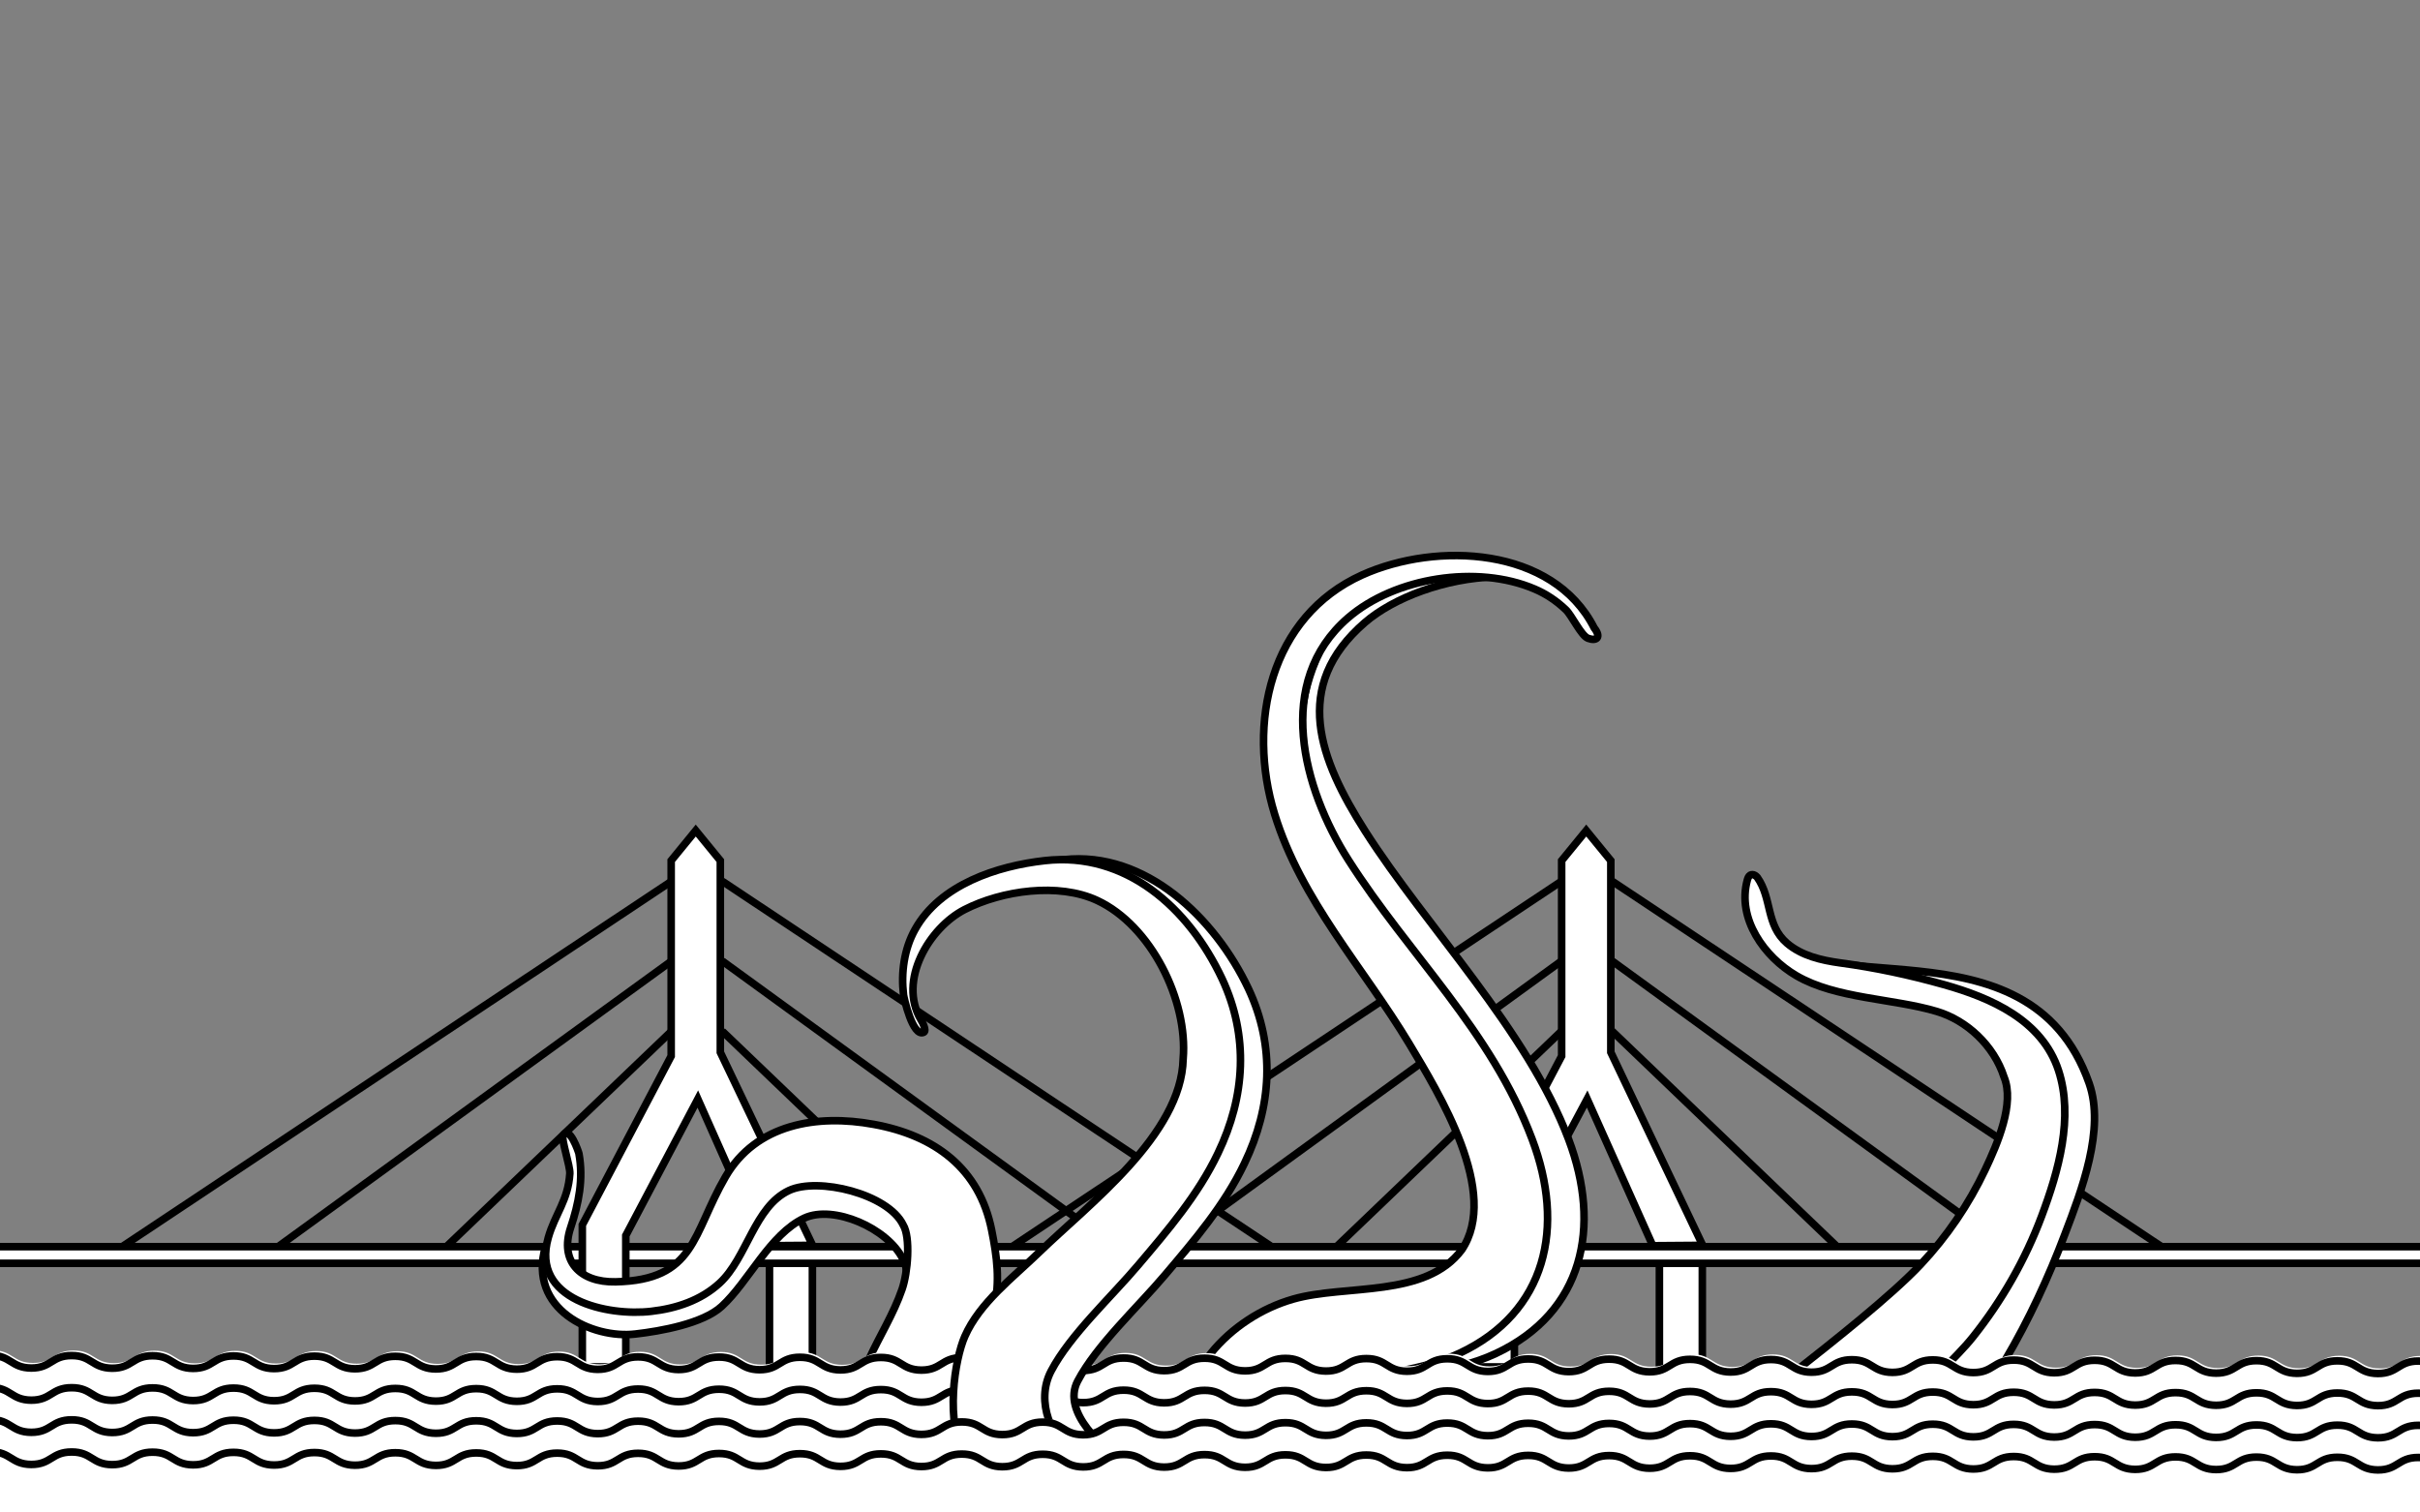 <?xml version="1.0" encoding="utf-8"?>
<!-- Generator: Adobe Illustrator 18.1.1, SVG Export Plug-In . SVG Version: 6.00 Build 0)  -->
<svg version="1.1" id="Layer_1" xmlns="http://www.w3.org/2000/svg" xmlns:xlink="http://www.w3.org/1999/xlink" x="0px" y="0px"
	 viewBox="0 0 1280 800" enable-background="new 0 0 1280 800" xml:space="preserve">
<rect x="0" y="0" width="1280" height="800" fill="#808080" stroke="none"/>
<line fill="none" stroke="#000000" stroke-width="4" stroke-miterlimit="10" x1="382" y1="508.3" x2="590" y2="659.4"/>
<rect x="407" y="665.2" fill="#FFFFFF" stroke="#000000" stroke-width="4" stroke-miterlimit="10" width="22.7" height="64"/>
<rect x="877.7" y="665.2" fill="#FFFFFF" stroke="#000000" stroke-width="4" stroke-miterlimit="10" width="22.7" height="64"/>
<rect x="-136.9" y="659.4" fill="#FFFFFF" stroke="#000000" stroke-width="4" stroke-miterlimit="10" width="1453.7" height="8.8"/>
<line fill="none" stroke="#000000" stroke-width="4" stroke-miterlimit="10" x1="382" y1="545.4" x2="501" y2="659.4"/>
<line fill="none" stroke="#000000" stroke-width="4" stroke-miterlimit="10" x1="825.9" y1="466.1" x2="535.3" y2="659.4"/>
<rect x="309.1" y="662.4" fill="#FFFFFF" stroke="#000000" stroke-width="4" stroke-miterlimit="10" width="13.5" height="43.2"/>
<polygon fill="#FFFFFF" stroke="#000000" stroke-width="4" stroke-miterlimit="10" points="381,556.6 381,455.2 368,439.3 
	355,455.2 355,558.6 308,647.9 308,723 331,723 331,653.5 369.1,581.3 403.6,658.9 429.8,658.7 "/>
<polygon fill="#FFFFFF" stroke="#000000" stroke-width="4" stroke-miterlimit="10" points="852,556.6 852,455.2 839,439.3 
	826,455.2 826,558.6 779,647.9 779,723 801,723 801,653.5 839.5,581.3 874.2,658.9 900.6,658.7 "/>
<path fill="#FFFFFF" stroke="#000000" stroke-width="4" stroke-linecap="round" stroke-miterlimit="10" d="M300.3,675.8
	c0.5,9,11.1,8.5,26.5,8.2c42.3-0.9,39.3-13,56.8-43.3c16.2-28,48.5-33.3,78.4-27.8c32.5,5.9,55.9,23.4,62.4,55.9
	c2.8,14,4.6,27.2,1.2,41.4c-3.5,14.7-22.9,41.1-20,53.9c0.5,2.1-45.9,11-52.2,12.3c-5.9-29.7,14.6-50.1,23.6-76.2
	c3.1-8.8,4.6-27.6,0.6-34.1c-8-16.5-36.8-29-52.2-21.8c-18.3,8.6-29.2,33.4-43.7,46.7c-9.9,9.1-32.4,13.1-45.6,14.6
	c-22.7,2.7-57.1-13-47.6-46.2"/>
<line fill="none" stroke="#000000" stroke-width="4" stroke-miterlimit="10" x1="825.9" y1="545.4" x2="706.9" y2="659.4"/>
<line fill="none" stroke="#000000" stroke-width="4" stroke-miterlimit="10" x1="852.7" y1="545.4" x2="971.7" y2="659.4"/>
<path fill="#FFFFFF" stroke="#000000" stroke-width="4" stroke-linecap="round" stroke-miterlimit="10" d="M306.2,610.1
	c2.5,13.6-0.1,26.5-4.4,39.3c-5.8,17.4,4.7,29,23.8,28.6c42.3-0.9,40.5-25.2,58.1-55.5c16.2-28,48.5-33.3,78.4-27.8
	c32.5,5.9,55.9,23.4,62.4,55.9c2.8,14,4.6,27.2,1.2,41.4c-3.5,14.7-22.9,41.1-20,53.9c0.5,2.1-45.9,11-52.2,12.3
	c-5.9-29.7,14.6-50.1,23.6-76.2c3.1-8.8,4.6-27.6,0.6-34.1c-8-16.5-45.1-25.4-60.4-18.2c-18.3,8.6-22.2,35.7-36.7,49
	c-9.9,9.1-22.9,13.4-36.1,14.9c-22.7,2.7-64-5.8-54.5-39c3.6-12.6,10.5-19.6,11.4-33.9c0.2-3.9-4.6-18.1-3.6-20
	C301.1,594.7,306.1,609.5,306.2,610.1z"/>
<line fill="none" stroke="#000000" stroke-width="4" stroke-miterlimit="10" x1="355.2" y1="466.1" x2="64.6" y2="659.4"/>
<line fill="none" stroke="#000000" stroke-width="4" stroke-miterlimit="10" x1="355.2" y1="508.3" x2="147.1" y2="659.4"/>
<line fill="none" stroke="#000000" stroke-width="4" stroke-miterlimit="10" x1="355.2" y1="545.4" x2="236.1" y2="659.4"/>
<line fill="none" stroke="#000000" stroke-width="4" stroke-miterlimit="10" x1="382" y1="466.1" x2="672.6" y2="659.4"/>
<line fill="none" stroke="#000000" stroke-width="4" stroke-miterlimit="10" x1="825.9" y1="508.3" x2="617.9" y2="659.4"/>
<line fill="none" stroke="#000000" stroke-width="4" stroke-miterlimit="10" x1="852.7" y1="466.1" x2="1056" y2="601.3"/>
<path fill="none" stroke="#000000" stroke-width="4" stroke-miterlimit="10" d="M1056,601.3c84.7,56.4,87.3,58.1,87.3,58.1"/>
<line fill="none" stroke="#000000" stroke-width="4" stroke-miterlimit="10" x1="852.7" y1="508.3" x2="1060.7" y2="659.4"/>
<path fill="#FFFFFF" stroke="#000000" stroke-width="4" stroke-linecap="round" stroke-miterlimit="10" d="M764.8,296.3
	c-8.9,1.8-17.4,4.4-25,7.9c-48.8,22-61.1,78.6-46.3,126.6c14.1,45.7,47,81.2,71.2,121.4c15.7,26.1,48.4,78.9,27.6,109.2
	c0.1-0.1,0.1-0.2,0.2-0.3c-19.2,25.7-61.4,18.2-89.1,26.1c-33.5,9.5-63.6,41.3-58.4,77.9c17.7-2.7,35.3-5.4,53-8.1
	c-2.6-10.2,13.4-19.6,21.3-22.4c23.5-8.5,48.9-7.9,71.9-18.7c46.5-21.8,55.9-67.1,38.5-113.2c-21.7-57.6-75.4-112.5-107.7-163.2
	c-23.9-37.6-39.3-76.4,0-110.3c15.1-13,42.3-23.4,69.1-24.1"/>
<path fill="#FFFFFF" stroke="#000000" stroke-width="4" stroke-linecap="round" stroke-miterlimit="10" d="M934.7,488.3
	C953,534.9,1072.7,481,1105,573c8.5,24.3-4,56.7-12.9,80c-8.6,22.7-19,45.2-31.4,66.2c-8.8,14.9-4.4,19.7-11.6,33.4
	c-15-9.5-45-27.8-60-37.4c13-17.9,33-29.3,48.1-45.2c13.9-14.6,25.5-31.4,34.2-49.4c6.6-13.7,15.7-34.7,10-48.3
	c-7.3-22.3-29.3-40.8-48.7-46c-20.4-5.5-67.2-10.9-86.5-18.1L934.7,488.3z"/>
<path fill="#FFFFFF" stroke="#000000" stroke-width="4" stroke-linecap="round" stroke-miterlimit="10" d="M843.2,332.1
	c-21.9-43-83.4-45.7-122.7-28c-48.8,22-61.1,78.6-46.3,126.6c14.1,45.7,47,81.2,71.2,121.4C761,578.2,793.7,631,773,661.3
	c0.1-0.1,0.1-0.2,0.2-0.3c-19.2,25.7-61.4,18.2-89.1,26.1c-33.5,9.5-63.6,41.3-58.4,77.9c17.7-2.7,35.3-5.4,53-8.1
	c-2.6-10.2,13.4-19.6,21.3-22.4c23.5-8.5,48.9-7.9,71.9-18.7c46.5-21.8,55.9-67.1,38.5-113.2c-21.7-57.6-65-97.2-97.3-147.9
	c-23.9-37.6-39.3-94-0.1-127.9c24.9-21.5,68.4-28.2,98.6-15.3c6.2,2.6,11.8,6.4,16.6,11c3.1,2.9,8.1,13.7,11.7,15.1
	C844.4,339.3,847.2,337.2,843.2,332.1z"/>
<path fill="#FFFFFF" stroke="#000000" stroke-width="4" stroke-linecap="round" stroke-miterlimit="10" d="M928.2,463
	c0.5,0.3,1,0.7,1.3,1.1c7.9,11.2,4.4,25.1,15.7,34.8c7.7,6.6,18,9,28.1,10.4c18.6,2.5,36.8,6.4,54.9,11.5
	c24.9,7,51.9,18.8,60.6,45.4c8.1,24.8,0,53.3-8.9,77c-8.6,23-21,44.7-36.3,63.9c-9.7,12.2-23.7,22.8-30.9,36.7
	c-15-9.7-47.7-9.1-62.7-18.8c19.2-15.1,50.6-39.9,65.8-56.1c13.9-14.8,25.5-31.8,34.2-50.2c6.6-13.9,15.7-35.2,10-49
	c-5.4-16.8-19.8-30-35.5-34.7c-23-6.9-53.4-6.7-74.3-18.9c-17-9.9-31.6-30.2-26-50.6c0.3-1,0.6-2,1.5-2.6
	C926.4,462.5,927.4,462.5,928.2,463z"/>
<g>
	<path fill="#FFFFFF" d="M1301.2,723.9c-10.7-0.8-10.4-6.7-21.1-6.7c-10.7,0-10.7,6.6-21.4,6.6c-10.7,0-10.7-6.7-21.4-6.7
		c-10.7,0-10.7,6.6-21.4,6.6c-10.7,0-10.7-6.7-21.4-6.7c-10.7,0-10.7,6.6-21.4,6.6c-10.7,0-10.7-6.7-21.4-6.7
		c-10.7,0-10.7,6.6-21.4,6.6c-10.7,0-10.7-6.7-21.4-6.7c-10.7,0-10.7,6.6-21.4,6.6c-10.7,0-10.7-6.7-21.4-6.7
		c-10.7,0-10.7,6.6-21.4,6.6c-10.7,0-10.7-6.7-21.4-6.7c-10.7,0-10.7,6.6-21.4,6.6c-10.7,0-10.7-6.7-21.4-6.7
		c-10.7,0-10.7,6.6-21.4,6.6c-10.7,0-10.7-6.7-21.4-6.7c-10.7,0-10.7,6.6-21.4,6.6c-10.7,0-10.7-6.7-21.4-6.7
		c-10.7,0-10.7,6.6-21.4,6.6c-10.7,0-10.7-6.7-21.4-6.7c-10.7,0-10.7,6.6-21.4,6.6c-10.7,0-10.7-6.7-21.4-6.7
		c-10.7,0-10.7,6.6-21.4,6.6c-10.7,0-10.7-6.7-21.4-6.7c-10.7,0-10.7,6.6-21.4,6.6c-10.7,0-10.7-6.7-21.4-6.7
		c-10.7,0-10.7,6.6-21.4,6.6c-10.7,0-10.7-6.7-21.4-6.7c-10.7,0-10.7,6.6-21.4,6.6c-10.7,0-10.7-6.7-21.4-6.7
		c-10.7,0-10.7,6.6-21.4,6.6c-10.7,0-10.7-6.7-21.4-6.7c-10.7,0-10.7,6.6-21.4,6.6c-10.7,0-10.7-6.7-21.4-6.7
		c-10.7,0-10.7,6.6-21.4,6.6c-10.7,0-10.7-6.7-21.4-6.7c-10.7,0-10.7,6.6-21.4,6.6c-10.7,0-10.7-6.7-21.4-6.7
		c-10.7,0-10.7,6.6-21.4,6.6c-10.7,0-10.7-6.7-21.4-6.7c-10.7,0-10.7,6.6-21.4,6.6c-10.7,0-10.7-6.7-21.4-6.7
		c-10.7,0-10.7,6.6-21.4,6.6c-10.7,0-10.7-6.7-21.4-6.7c-10.7,0-10.7,6.6-21.4,6.6c-10.7,0-10.7-6.7-21.4-6.7
		c-10.7,0-10.7,6.6-21.4,6.6c-10.7,0-10.7-6.7-21.4-6.7c-10.7,0-10.7,6.6-21.4,6.6c-10.7,0-10.7-6.7-21.4-6.7
		c-10.7,0-10.7,6.6-21.4,6.6c-10.7,0-10.7-6.7-21.4-6.7c-10.7,0-10.7,6.6-21.4,6.6c-10.7,0-10.7-6.7-21.4-6.7
		c-10.7,0-10.7,6.6-21.4,6.6c-10.7,0-10.7-6.7-21.4-6.7c-10.7,0-10.7,6.6-21.4,6.6c-10.7,0-10.7-6.7-21.4-6.7
		c-10.7,0-10.7,6.6-21.4,6.6c-10.7,0-10.7-6.7-21.4-6.7s-10.5,5.8-21.2,6.6c-0.8,0.1-3.6-2.5-3.6-1.7c0,0.8,6.7,0.8,6.7,1.6
		c0,0.8-6.7,0.8-6.7,1.6c0,0.8,6.7,0.8,6.7,1.6c0,0.8-6.7,0.8-6.7,1.6c0,0.8,6.7,0.8,6.7,1.6c0,0.8-6.7,0.8-6.7,1.6
		c0,0.8,6.7,0.8,6.7,1.6c0,0.8-6.7,0.8-6.7,1.6c0,0.8,6.7,0.8,6.7,1.6s-6.7,0.8-6.7,1.6c0,0.8,6.7,0.8,6.7,1.6
		c0,0.8-6.7,0.8-6.7,1.6c0,0.8,6.7,0.8,6.7,1.6c0,0.8-6.7,0.8-6.7,1.6c0,0.8,6.7,0.8,6.7,1.6c0,0.8-6.7,0.8-6.7,1.6
		c0,0.8,6.7,0.8,6.7,1.6c0,0.8-6.7,0.8-6.7,1.6c0,0.8,6.7,0.8,6.7,1.6c0,0.8-6.7,0.8-6.7,1.6c0,0.8,6.7,0.8,6.7,1.6
		c0,0.8-6.7,0.8-6.7,1.6c0,0.8,6.7,0.8,6.7,1.6c0,0.8-6.7,0.8-6.7,1.6c0,0.8,6.7,0.8,6.7,1.6c0,0.8-6.7,0.8-6.7,1.6
		c0,0.8,6.7,0.8,6.7,1.6c0,0.8-6.7,0.8-6.7,1.6c0,0.8,6.7,0.8,6.7,1.6c0,0.8-6.7,0.8-6.7,1.6c0,0.8,6.7,0.8,6.7,1.6
		c0,0.8-6.7,0.8-6.7,1.6c0,0.8,6.7,0.8,6.7,1.6c0,0.8-6.7,0.8-6.7,1.6c0,0.8,6.7,0.8,6.7,1.6c0,0.8-6.7,0.8-6.7,1.6
		c0,0.8,6.7,0.8,6.7,1.6c0,0.8-6.7,0.8-6.7,1.6c0,0.8,6.7,0.8,6.7,1.6c0,0.8-6.7,0.8-6.7,1.6c0,0.8,6.7,0.8,6.7,1.6
		c0,0.8-6.7,0.8-6.7,1.6c0,0.8,6.7,0.8,6.7,1.6c0,0.8-6.7,0.8-6.7,1.6c0,0.8,6.7,0.8,6.7,1.6c0,0.8-6.7,0.8-6.7,1.6
		c0,0.8,6.7,0.8,6.7,1.6c0,0.8-6.7,0.8-6.7,1.6c0,0.8,6.7,0.8,6.7,1.6c0,0.8-6.7,0.8-6.7,1.6c0,0.8,6.7,0.8,6.7,1.6
		c0,0.8-6.7,0.8-6.7,1.6s6.7,0.8,6.7,1.6c0,0.8-6.7,0.8-6.7,1.6c0,0.8,6.7,0.8,6.7,1.6c0,0.8-6.7,0.8-6.7,1.6c0,0.8,6.7,0.8,6.7,1.6
		c0,0.8-6.7,0.8-6.7,1.6c0,0.8,6.7,0.8,6.7,1.6c0,0.8-6.7,0.8-6.7,1.6s2.8-1.8,3.6-1.7c10.7,0.8,10.5,6.6,21.2,6.6
		c10.7,0,10.7-6.7,21.5-6.7c10.7,0,10.7,6.7,21.5,6.7c10.7,0,10.7-6.7,21.5-6.7c10.7,0,10.7,6.7,21.5,6.7c10.7,0,10.7-6.7,21.5-6.7
		c10.7,0,10.7,6.7,21.5,6.7c10.7,0,10.7-6.7,21.5-6.7c10.7,0,10.7,6.7,21.5,6.7c10.7,0,10.7-6.7,21.5-6.7c10.7,0,10.7,6.7,21.5,6.7
		c10.7,0,10.7-6.7,21.5-6.7c10.7,0,10.7,6.7,21.5,6.7c10.7,0,10.7-6.7,21.5-6.7c10.7,0,10.7,6.7,21.5,6.7c10.7,0,10.7-6.7,21.5-6.7
		c10.7,0,10.7,6.7,21.5,6.7c10.7,0,10.7-6.7,21.5-6.7c10.7,0,10.7,6.7,21.5,6.7c10.7,0,10.7-6.7,21.5-6.7c10.7,0,10.7,6.7,21.5,6.7
		c10.7,0,10.7-6.7,21.5-6.7c10.7,0,10.7,6.7,21.5,6.7c10.7,0,10.7-6.7,21.5-6.7c10.7,0,10.7,6.7,21.5,6.7c10.7,0,10.7-6.7,21.5-6.7
		c10.7,0,10.7,6.7,21.5,6.7c10.7,0,10.7-6.7,21.5-6.7c10.7,0,10.7,6.7,21.5,6.7c10.7,0,10.7-6.7,21.5-6.7c10.7,0,10.7,6.7,21.5,6.7
		c10.7,0,10.7-6.7,21.5-6.7c10.7,0,10.7,6.7,21.5,6.7c10.7,0,10.7-6.7,21.5-6.7c10.7,0,10.7,6.7,21.5,6.7c10.7,0,10.7-6.7,21.5-6.7
		c10.7,0,10.7,6.7,21.5,6.7c10.7,0,10.7-6.7,21.5-6.7c10.7,0,10.7,6.7,21.5,6.7c10.7,0,10.7-6.7,21.5-6.7c10.7,0,10.7,6.7,21.5,6.7
		c10.7,0,10.7-6.7,21.5-6.7c10.7,0,10.7,6.7,21.5,6.7c10.7,0,10.7-6.7,21.5-6.7c10.7,0,10.7,6.7,21.5,6.7c10.7,0,10.7-6.7,21.5-6.7
		c10.7,0,10.7,6.7,21.5,6.7c10.7,0,10.7-6.7,21.5-6.7c10.7,0,10.7,6.7,21.5,6.7c10.7,0,10.7-6.7,21.5-6.7c10.7,0,10.7,6.7,21.5,6.7
		c10.7,0,10.7-6.7,21.5-6.7c10.7,0,10.7,6.7,21.5,6.7c10.7,0,10.7-6.7,21.5-6.7c10.7,0,10.7,6.7,21.5,6.7c10.7,0,10.7-6.7,21.5-6.7
		c10.7,0,10.7,6.7,21.5,6.7s10.7-6.7,21.5-6.7c10.7,0,10.7,6.7,21.5,6.7c10.7,0,10.7-6.7,21.5-6.7c10.7,0,10.7,6.7,21.5,6.7
		c10.7,0,10.5-5.9,21.2-6.7c0.8-0.1,3.5,2.3,3.5,1.6c0-0.8-6.7-0.4-6.7-1.2c0-0.8,6.6-1.2,6.6-2c0-0.8-6.7-0.4-6.7-1.2
		c0-0.8,6.6-1.2,6.6-2c0-0.8-6.7-0.4-6.7-1.2c0-0.8,6.6-1.2,6.6-2c0-0.8-6.7-0.4-6.7-1.2c0-0.8,6.6-1.2,6.6-2c0-0.8-6.7-0.4-6.7-1.2
		c0-0.8,6.6-1.2,6.6-2c0-0.8-6.7-0.4-6.7-1.2c0-0.8,6.6-1.2,6.6-2c0-0.8-6.7-0.4-6.7-1.2c0-0.8,6.6-1.2,6.6-2c0-0.8-6.7-0.4-6.7-1.2
		c0-0.8,6.6-1.2,6.6-2c0-0.8-6.7-0.4-6.7-1.2c0-0.8,6.6-1.2,6.6-2c0-0.8-6.7-0.4-6.7-1.2c0-0.8,6.6-1.2,6.6-2c0-0.8-6.7-0.4-6.7-1.2
		c0-0.8,6.6-1.2,6.6-2c0-0.8-6.7-0.4-6.7-1.2c0-0.8,6.6-1.2,6.6-2s-6.7-0.4-6.7-1.2c0-0.8,6.6-1.2,6.6-2c0-0.8-6.7-0.4-6.7-1.2
		c0-0.8,6.6-1.2,6.6-2c0-0.8-6.7-0.4-6.7-1.2c0-0.8,6.6-1.2,6.6-2c0-0.8-6.7-0.4-6.7-1.2c0-0.8,6.6-1.2,6.6-2c0-0.8-6.7-0.4-6.7-1.2
		c0-0.8,6.6-1.2,6.6-2c0-0.8-6.7-0.4-6.7-1.2c0-0.8,6.6-1.2,6.6-2c0-0.8-6.7-0.4-6.7-1.2c0-0.8,6.6-1.2,6.6-2c0-0.8-6.7-0.4-6.7-1.2
		c0-0.8,6.6-1.2,6.6-2c0-0.8-6.7-0.4-6.7-1.2c0-0.8,6.6-1.2,6.6-2c0-0.8-6.7-0.4-6.7-1.2c0-0.8,6.6-1.2,6.6-2c0-0.8-6.7-0.4-6.7-1.2
		c0-0.8,6.6-1.2,6.6-2c0-0.8-6.7-0.4-6.7-1.2c0-0.8,6.6-1.2,6.6-2c0-0.8-6.7-0.4-6.7-1.2c0-0.8,6.6-1.2,6.6-2c0-0.8-6.7-0.4-6.7-1.2
		c0-0.8,6.6-1.2,6.6-2c0-0.8-6.7-0.4-6.7-1.2c0-0.8,6.6-1.2,6.6-2c0-0.8-6.7-0.4-6.7-1.2c0-0.8,6.6-1.2,6.6-2c0-0.8-6.7-0.4-6.7-1.2
		c0-0.8,6.6-1.2,6.6-2c0-0.8-6.7-0.4-6.7-1.2c0-0.8,1,0.8,1.7,1.2C1300.8,725.6,1302,724,1301.2,723.9z"/>
</g>
<g>
	<path fill="none" stroke="#000000" stroke-width="4" stroke-miterlimit="10" d="M-4.9,716.9c10.7,0,10.7,6.6,21.4,6.7
		c10.7,0,10.7-6.6,21.4-6.6c10.7,0,10.7,6.6,21.4,6.7c10.7,0,10.7-6.6,21.4-6.6c10.7,0,10.7,6.6,21.4,6.7c10.7,0,10.7-6.6,21.4-6.6
		c10.7,0,10.7,6.6,21.4,6.7c10.7,0,10.7-6.6,21.4-6.6c10.7,0,10.7,6.6,21.4,6.7c10.7,0,10.7-6.6,21.4-6.6c10.7,0,10.7,6.6,21.4,6.7
		c10.7,0,10.7-6.6,21.4-6.6c10.7,0,10.7,6.6,21.4,6.7c10.7,0,10.7-6.6,21.4-6.6c10.7,0,10.7,6.6,21.4,6.7c10.7,0,10.7-6.6,21.4-6.6
		c10.7,0,10.7,6.6,21.4,6.7c10.7,0,10.7-6.6,21.4-6.6c10.7,0,10.7,6.6,21.4,6.7c10.7,0,10.7-6.6,21.4-6.6c10.7,0,10.7,6.6,21.4,6.7
		c10.7,0,10.7-6.6,21.4-6.6c10.7,0,10.7,6.6,21.4,6.7c10.7,0,10.7-6.6,21.4-6.6c10.7,0,10.7,6.6,21.4,6.7c10.7,0,10.7-6.6,21.4-6.6
		c10.7,0,10.7,6.6,21.4,6.7c10.7,0,10.7-6.6,21.4-6.6c10.7,0,10.7,6.6,21.4,6.7c10.7,0,10.7-6.6,21.4-6.6c10.7,0,10.7,6.6,21.4,6.7
		c10.7,0,10.7-6.6,21.4-6.6c10.7,0,10.7,6.6,21.4,6.7c10.7,0,10.7-6.6,21.4-6.6c10.7,0,10.7,6.6,21.4,6.7c10.7,0,10.7-6.6,21.4-6.6
		c10.7,0,10.7,6.6,21.4,6.7c10.7,0,10.7-6.6,21.4-6.6c10.7,0,10.7,6.6,21.4,6.7c10.7,0,10.7-6.6,21.4-6.6c10.7,0,10.7,6.6,21.4,6.7
		c10.7,0,10.7-6.6,21.4-6.6c10.7,0,10.7,6.6,21.4,6.7c10.7,0,10.7-6.6,21.4-6.6c10.7,0,10.7,6.6,21.4,6.7c10.7,0,10.7-6.6,21.4-6.6
		c10.7,0,10.7,6.6,21.4,6.7c10.7,0,10.7-6.6,21.4-6.6c10.7,0,10.7,6.6,21.4,6.7c10.7,0,10.7-6.6,21.4-6.6c10.7,0,10.7,6.6,21.4,6.7
		c10.7,0,10.7-6.6,21.4-6.6c10.7,0,10.7,6.6,21.4,6.7c10.7,0,10.7-6.6,21.4-6.6c10.7,0,10.7,6.6,21.4,6.7c10.7,0,10.7-6.6,21.4-6.6
		c10.7,0,10.7,6.6,21.4,6.7c10.7,0,10.7-6.6,21.4-6.6c10.7,0,10.7,6.6,21.4,6.7c10.7,0,10.7-6.6,21.4-6.6c10.7,0,10.7,6.6,21.4,6.7
		c10.7,0,10.7-6.6,21.4-6.6"/>
</g>
<g>
	<path fill="none" stroke="#000000" stroke-width="4" stroke-miterlimit="10" d="M-4.9,733.9c10.7,0,10.7,6.6,21.4,6.7
		c10.7,0,10.7-6.6,21.4-6.6c10.7,0,10.7,6.6,21.4,6.7c10.7,0,10.7-6.6,21.4-6.6c10.7,0,10.7,6.6,21.4,6.7c10.7,0,10.7-6.6,21.4-6.6
		c10.7,0,10.7,6.6,21.4,6.7c10.7,0,10.7-6.6,21.4-6.6c10.7,0,10.7,6.6,21.4,6.7c10.7,0,10.7-6.6,21.4-6.6c10.7,0,10.7,6.6,21.4,6.7
		c10.7,0,10.7-6.6,21.4-6.6c10.7,0,10.7,6.6,21.4,6.7c10.7,0,10.7-6.6,21.4-6.6c10.7,0,10.7,6.6,21.4,6.7c10.7,0,10.7-6.6,21.4-6.6
		c10.7,0,10.7,6.6,21.4,6.7c10.7,0,10.7-6.6,21.4-6.6c10.7,0,10.7,6.6,21.4,6.7c10.7,0,10.7-6.6,21.4-6.6c10.7,0,10.7,6.6,21.4,6.7
		c10.7,0,10.7-6.6,21.4-6.6c10.7,0,10.7,6.6,21.4,6.7c10.7,0,10.7-6.6,21.4-6.6c10.7,0,10.7,6.6,21.4,6.7c10.7,0,10.7-6.6,21.4-6.6
		c10.7,0,10.7,6.6,21.4,6.7c10.7,0,10.7-6.6,21.4-6.6c10.7,0,10.7,6.6,21.4,6.7c10.7,0,10.7-6.6,21.4-6.6c10.7,0,10.7,6.6,21.4,6.7
		c10.7,0,10.7-6.6,21.4-6.6c10.7,0,10.7,6.6,21.4,6.7c10.7,0,10.7-6.6,21.4-6.6c10.7,0,10.7,6.6,21.4,6.7c10.7,0,10.7-6.6,21.4-6.6
		c10.7,0,10.7,6.6,21.4,6.7c10.7,0,10.7-6.6,21.4-6.6c10.7,0,10.7,6.6,21.4,6.7c10.7,0,10.7-6.6,21.4-6.6c10.7,0,10.7,6.6,21.4,6.7
		c10.7,0,10.7-6.6,21.4-6.6c10.7,0,10.7,6.6,21.4,6.7c10.7,0,10.7-6.6,21.4-6.6c10.7,0,10.7,6.6,21.4,6.7c10.7,0,10.7-6.6,21.4-6.6
		c10.7,0,10.7,6.6,21.4,6.7c10.7,0,10.7-6.6,21.4-6.6c10.7,0,10.7,6.6,21.4,6.7c10.7,0,10.7-6.6,21.4-6.6c10.7,0,10.7,6.6,21.4,6.7
		c10.7,0,10.7-6.6,21.4-6.6c10.7,0,10.7,6.6,21.4,6.7c10.7,0,10.7-6.6,21.4-6.6c10.7,0,10.7,6.6,21.4,6.7c10.7,0,10.7-6.6,21.4-6.6
		c10.7,0,10.7,6.6,21.4,6.7c10.7,0,10.7-6.6,21.4-6.6c10.7,0,10.7,6.6,21.4,6.7c10.7,0,10.7-6.6,21.4-6.6c10.7,0,10.7,6.6,21.4,6.7
		c10.7,0,10.7-6.6,21.4-6.6"/>
</g>
<path fill="#FFFFFF" stroke="#000000" stroke-width="4" stroke-linecap="round" stroke-miterlimit="10" d="M592.6,481.1
	c0.6,0.3,49.8,53.6,47.3,84.6c-0.9,40.1-50.1,77-76.2,102.3c-13.7,13.3-31.4,26.5-39.3,44.5c-5.2,11.8-10.9,45.2,0.5,64.9l69.3-4.3
	c-9.6-6.3-33-25.9-24.2-42.6c10-19,31.8-39.1,46-55.9c15.7-18.5,31.7-37.2,42.2-59.2c14.5-30.1,16.4-61.9,2.2-92.3
	c-17.7-37.6-54.7-73.1-97.6-68.4c-15.7,1.7-29.5,12.1-43.8,20.9c0,0,21.6-17.7,58-9.6S592.6,481.1,592.6,481.1"/>
<path fill="#FFFFFF" stroke="#000000" stroke-width="4" stroke-linecap="round" stroke-miterlimit="10" d="M566.8,767.8
	c-9.6-6.3-19.6-26-10.8-42.7c10-19,31.8-39.1,46-55.9c15.7-18.5,31.7-37.2,42.2-59.2c14.5-30.1,16.4-61.9,2.2-92.3
	c-17.7-37.6-50.9-67.3-93.7-62.5c-25.3,2.8-55.5,12.7-68.7,36.4c-5.8,10.4-7.5,22.9-6.1,34.6c0.2,1.6,4.9,22.7,10.7,19.8
	c1.7-0.9-0.9-5.7-1.5-6.6c-12.3-20.8,4.4-48.7,23.1-58.3c19.7-10.1,49.7-14.4,70.2-4.8c28.4,13.3,48,52.8,45.4,83.8
	c-0.9,40.1-50.1,77-76.2,102.3c-13.7,13.3-31.4,26.5-39.3,44.5c-5.2,11.8-10.9,45.2,0.5,64.9"/>
<g>
	<path fill="#FFFFFF" d="M1301.2,758.9c-10.7-0.8-10.4-6.7-21.1-6.7c-10.7,0-10.7,6.6-21.4,6.6c-10.7,0-10.7-6.7-21.4-6.7
		c-10.7,0-10.7,6.6-21.4,6.6c-10.7,0-10.7-6.7-21.4-6.7c-10.7,0-10.7,6.6-21.4,6.6c-10.7,0-10.7-6.7-21.4-6.7
		c-10.7,0-10.7,6.6-21.4,6.6c-10.7,0-10.7-6.7-21.4-6.7c-10.7,0-10.7,6.6-21.4,6.6c-10.7,0-10.7-6.7-21.4-6.7
		c-10.7,0-10.7,6.6-21.4,6.6c-10.7,0-10.7-6.7-21.4-6.7c-10.7,0-10.7,6.6-21.4,6.6c-10.7,0-10.7-6.7-21.4-6.7
		c-10.7,0-10.7,6.6-21.4,6.6c-10.7,0-10.7-6.7-21.4-6.7c-10.7,0-10.7,6.6-21.4,6.6c-10.7,0-10.7-6.7-21.4-6.7
		c-10.7,0-10.7,6.6-21.4,6.6c-10.7,0-10.7-6.7-21.4-6.7c-10.7,0-10.7,6.6-21.4,6.6c-10.7,0-10.7-6.7-21.4-6.7
		c-10.7,0-10.7,6.6-21.4,6.6c-10.7,0-10.7-6.7-21.4-6.7c-10.7,0-10.7,6.6-21.4,6.6c-10.7,0-10.7-6.7-21.4-6.7
		c-10.7,0-10.7,6.6-21.4,6.6c-10.7,0-10.7-6.7-21.4-6.7c-10.7,0-10.7,6.6-21.4,6.6c-10.7,0-10.7-6.7-21.4-6.7
		c-10.7,0-10.7,6.6-21.4,6.6c-10.7,0-10.7-6.7-21.4-6.7c-10.7,0-10.7,6.6-21.4,6.6c-10.7,0-10.7-6.7-21.4-6.7
		c-10.7,0-10.7,6.6-21.4,6.6c-10.7,0-10.7-6.7-21.4-6.7c-10.7,0-10.7,6.6-21.4,6.6c-10.7,0-10.7-6.7-21.4-6.7
		c-10.7,0-10.7,6.6-21.4,6.6c-10.7,0-10.7-6.7-21.4-6.7c-10.7,0-10.7,6.6-21.4,6.6c-10.7,0-10.7-6.7-21.4-6.7
		c-10.7,0-10.7,6.6-21.4,6.6c-10.7,0-10.7-6.7-21.4-6.7c-10.7,0-10.7,6.6-21.4,6.6c-10.7,0-10.7-6.7-21.4-6.7
		c-10.7,0-10.7,6.6-21.4,6.6c-10.7,0-10.7-6.7-21.4-6.7c-10.7,0-10.7,6.6-21.4,6.6c-10.7,0-10.7-6.7-21.4-6.7
		c-10.7,0-10.7,6.6-21.4,6.6c-10.7,0-10.7-6.7-21.4-6.7c-10.7,0-10.7,6.6-21.4,6.6c-10.7,0-10.7-6.7-21.4-6.7
		c-10.7,0-10.7,6.6-21.4,6.6c-10.7,0-10.7-6.7-21.4-6.7c-10.7,0-10.7,6.6-21.4,6.6c-10.7,0-10.7-6.7-21.4-6.7
		c-10.7,0-10.7,6.6-21.4,6.6c-10.7,0-10.7-6.7-21.4-6.7s-10.5,5.8-21.2,6.6c-0.8,0.1-3.6-2.5-3.6-1.7c0,0.8,6.7,0.8,6.7,1.6
		c0,0.8-6.7,0.8-6.7,1.6c0,0.8,6.7,0.8,6.7,1.6c0,0.8-6.7,0.8-6.7,1.6c0,0.8,6.7,0.8,6.7,1.6c0,0.8-6.7,0.8-6.7,1.6
		c0,0.8,6.7,0.8,6.7,1.6c0,0.8-6.7,0.8-6.7,1.6c0,0.8,6.7,0.8,6.7,1.6s-6.7,0.8-6.7,1.6c0,0.8,6.7,0.8,6.7,1.6
		c0,0.8-6.7,0.8-6.7,1.6c0,0.8,6.7,0.8,6.7,1.6c0,0.8-6.7,0.8-6.7,1.6c0,0.8,6.7,0.8,6.7,1.6c0,0.8-6.7,0.8-6.7,1.6
		c0,0.8,6.7,0.8,6.7,1.6c0,0.8-6.7,0.8-6.7,1.6c0,0.8,6.7,0.8,6.7,1.6c0,0.8-6.7,0.8-6.7,1.6c0,0.8,6.7,0.8,6.7,1.6
		c0,0.8-6.7,0.8-6.7,1.6c0,0.8,6.7,0.8,6.7,1.6c0,0.8-6.7,0.8-6.7,1.6c0,0.8,6.7,0.8,6.7,1.6c0,0.8-6.7,0.8-6.7,1.6
		c0,0.8,6.7,0.8,6.7,1.6c0,0.8-6.7,0.8-6.7,1.6c0,0.8,6.7,0.8,6.7,1.6c0,0.8-6.7,0.8-6.7,1.6c0,0.8,6.7,0.8,6.7,1.6
		c0,0.8-6.7,0.8-6.7,1.6c0,0.8,6.7,0.8,6.7,1.6c0,0.8-6.7,0.8-6.7,1.6c0,0.8,6.7,0.8,6.7,1.6c0,0.8-6.7,0.8-6.7,1.6
		c0,0.8,6.7,0.8,6.7,1.6c0,0.8-6.7,0.8-6.7,1.6c0,0.8,6.7,0.8,6.7,1.6c0,0.8-6.7,0.8-6.7,1.6c0,0.8,6.7,0.8,6.7,1.6
		c0,0.8-6.7,0.8-6.7,1.6c0,0.8,6.7,0.8,6.7,1.6c0,0.8-6.7,0.8-6.7,1.6c0,0.8,6.7,0.8,6.7,1.6c0,0.8-6.7,0.8-6.7,1.6
		c0,0.8,6.7,0.8,6.7,1.6c0,0.8-6.7,0.8-6.7,1.6c0,0.8,6.7,0.8,6.7,1.6c0,0.8-6.7,0.8-6.7,1.6c0,0.8,6.7,0.8,6.7,1.6
		c0,0.8-6.7,0.8-6.7,1.6s6.7,0.8,6.7,1.6c0,0.8-6.7,0.8-6.7,1.6c0,0.8,6.7,0.8,6.7,1.6c0,0.8-6.7,0.8-6.7,1.6c0,0.8,6.7,0.8,6.7,1.6
		c0,0.8-6.7,0.8-6.7,1.6c0,0.8,6.7,0.8,6.7,1.6c0,0.8-6.7,0.8-6.7,1.6s2.8-1.8,3.6-1.7c10.7,0.8,10.5,6.6,21.2,6.6
		c10.7,0,10.7-6.7,21.5-6.7c10.7,0,10.7,6.7,21.5,6.7c10.7,0,10.7-6.7,21.5-6.7c10.7,0,10.7,6.7,21.5,6.7c10.7,0,10.7-6.7,21.5-6.7
		c10.7,0,10.7,6.7,21.5,6.7c10.7,0,10.7-6.7,21.5-6.7c10.7,0,10.7,6.7,21.5,6.7c10.7,0,10.7-6.7,21.5-6.7c10.7,0,10.7,6.7,21.5,6.7
		c10.7,0,10.7-6.7,21.5-6.7c10.7,0,10.7,6.7,21.5,6.7c10.7,0,10.7-6.7,21.5-6.7c10.7,0,10.7,6.7,21.5,6.7c10.7,0,10.7-6.7,21.5-6.7
		c10.7,0,10.7,6.7,21.5,6.7c10.7,0,10.7-6.7,21.5-6.7c10.7,0,10.7,6.7,21.5,6.7c10.7,0,10.7-6.7,21.5-6.7c10.7,0,10.7,6.7,21.5,6.7
		c10.7,0,10.7-6.7,21.5-6.7c10.7,0,10.7,6.7,21.5,6.7c10.7,0,10.7-6.7,21.5-6.7c10.7,0,10.7,6.7,21.5,6.7c10.7,0,10.7-6.7,21.5-6.7
		c10.7,0,10.7,6.7,21.5,6.7c10.7,0,10.7-6.7,21.5-6.7c10.7,0,10.7,6.7,21.5,6.7c10.7,0,10.7-6.7,21.5-6.7c10.7,0,10.7,6.7,21.5,6.7
		c10.7,0,10.7-6.7,21.5-6.7c10.7,0,10.7,6.7,21.5,6.7c10.7,0,10.7-6.7,21.5-6.7c10.7,0,10.7,6.7,21.5,6.7c10.7,0,10.7-6.7,21.5-6.7
		c10.7,0,10.7,6.7,21.5,6.7c10.7,0,10.7-6.7,21.5-6.7c10.7,0,10.7,6.7,21.5,6.7c10.7,0,10.7-6.7,21.5-6.7c10.7,0,10.7,6.7,21.5,6.7
		c10.7,0,10.7-6.7,21.5-6.7c10.7,0,10.7,6.7,21.5,6.7c10.7,0,10.7-6.7,21.5-6.7c10.7,0,10.7,6.7,21.5,6.7c10.7,0,10.7-6.7,21.5-6.7
		c10.7,0,10.7,6.7,21.5,6.7c10.7,0,10.7-6.7,21.5-6.7c10.7,0,10.7,6.7,21.5,6.7c10.7,0,10.7-6.7,21.5-6.7c10.7,0,10.7,6.7,21.5,6.7
		c10.7,0,10.7-6.7,21.5-6.7c10.7,0,10.7,6.7,21.5,6.7c10.7,0,10.7-6.7,21.5-6.7c10.7,0,10.7,6.7,21.5,6.7c10.7,0,10.7-6.7,21.5-6.7
		c10.7,0,10.7,6.7,21.5,6.7s10.7-6.7,21.5-6.7c10.7,0,10.7,6.7,21.5,6.7c10.7,0,10.7-6.7,21.5-6.7c10.7,0,10.7,6.7,21.5,6.7
		c10.7,0,10.5-5.9,21.2-6.7c0.8-0.1,3.5,2.3,3.5,1.6c0-0.8-6.7-0.4-6.7-1.2c0-0.8,6.6-1.2,6.6-2c0-0.8-6.7-0.4-6.7-1.2
		c0-0.8,6.6-1.2,6.6-2c0-0.8-6.7-0.4-6.7-1.2c0-0.8,6.6-1.2,6.6-2c0-0.8-6.7-0.4-6.7-1.2c0-0.8,6.6-1.2,6.6-2c0-0.8-6.7-0.4-6.7-1.2
		c0-0.8,6.6-1.2,6.6-2c0-0.8-6.7-0.4-6.7-1.2c0-0.8,6.6-1.2,6.6-2c0-0.8-6.7-0.4-6.7-1.2c0-0.8,6.6-1.2,6.6-2c0-0.8-6.7-0.4-6.7-1.2
		c0-0.8,6.6-1.2,6.6-2c0-0.8-6.7-0.4-6.7-1.2c0-0.8,6.6-1.2,6.6-2c0-0.8-6.7-0.4-6.7-1.2c0-0.8,6.6-1.2,6.6-2c0-0.8-6.7-0.4-6.7-1.2
		c0-0.8,6.6-1.2,6.6-2c0-0.8-6.7-0.4-6.7-1.2c0-0.8,6.6-1.2,6.6-2s-6.7-0.4-6.7-1.2c0-0.8,6.6-1.2,6.6-2c0-0.8-6.7-0.4-6.7-1.2
		c0-0.8,6.6-1.2,6.6-2c0-0.8-6.7-0.4-6.7-1.2c0-0.8,6.6-1.2,6.6-2c0-0.8-6.7-0.4-6.7-1.2c0-0.8,6.6-1.2,6.6-2c0-0.8-6.7-0.4-6.7-1.2
		c0-0.8,6.6-1.2,6.6-2c0-0.8-6.7-0.4-6.7-1.2c0-0.8,6.6-1.2,6.6-2c0-0.8-6.7-0.4-6.7-1.2c0-0.8,6.6-1.2,6.6-2c0-0.8-6.7-0.4-6.7-1.2
		c0-0.8,6.6-1.2,6.6-2c0-0.8-6.7-0.4-6.7-1.2c0-0.8,6.6-1.2,6.6-2c0-0.8-6.7-0.4-6.7-1.2c0-0.8,6.6-1.2,6.6-2c0-0.8-6.7-0.4-6.7-1.2
		c0-0.8,6.6-1.2,6.6-2c0-0.8-6.7-0.4-6.7-1.2c0-0.8,6.6-1.2,6.6-2c0-0.8-6.7-0.4-6.7-1.2c0-0.8,6.6-1.2,6.6-2c0-0.8-6.7-0.4-6.7-1.2
		c0-0.8,6.6-1.2,6.6-2c0-0.8-6.7-0.4-6.7-1.2c0-0.8,6.6-1.2,6.6-2c0-0.8-6.7-0.4-6.7-1.2c0-0.8,6.6-1.2,6.6-2c0-0.8-6.7-0.4-6.7-1.2
		c0-0.8,6.6-1.2,6.6-2c0-0.8-6.7-0.4-6.7-1.2c0-0.8,1,0.8,1.7,1.2C1300.8,760.6,1302,759,1301.2,758.9z"/>
</g>
<g>
	<path fill="none" stroke="#000000" stroke-width="4" stroke-miterlimit="10" d="M-4.9,750.9c10.7,0,10.7,6.6,21.4,6.7
		c10.7,0,10.7-6.6,21.4-6.6c10.7,0,10.7,6.6,21.4,6.7c10.7,0,10.7-6.6,21.4-6.6c10.7,0,10.7,6.6,21.4,6.7c10.7,0,10.7-6.6,21.4-6.6
		c10.7,0,10.7,6.6,21.4,6.7c10.7,0,10.7-6.6,21.4-6.6c10.7,0,10.7,6.6,21.4,6.7c10.7,0,10.7-6.6,21.4-6.6c10.7,0,10.7,6.6,21.4,6.7
		c10.7,0,10.7-6.6,21.4-6.6c10.7,0,10.7,6.6,21.4,6.7c10.7,0,10.7-6.6,21.4-6.6c10.7,0,10.7,6.6,21.4,6.7c10.7,0,10.7-6.6,21.4-6.6
		c10.7,0,10.7,6.6,21.4,6.7c10.7,0,10.7-6.6,21.4-6.6c10.7,0,10.7,6.6,21.4,6.7c10.7,0,10.7-6.6,21.4-6.6c10.7,0,10.7,6.6,21.4,6.7
		c10.7,0,10.7-6.6,21.4-6.6c10.7,0,10.7,6.6,21.4,6.7c10.7,0,10.7-6.6,21.4-6.6c10.7,0,10.7,6.6,21.4,6.7c10.7,0,10.7-6.6,21.4-6.6
		c10.7,0,10.7,6.6,21.4,6.7c10.7,0,10.7-6.6,21.4-6.6c10.7,0,10.7,6.6,21.4,6.7c10.7,0,10.7-6.6,21.4-6.6c10.7,0,10.7,6.6,21.4,6.7
		c10.7,0,10.7-6.6,21.4-6.6c10.7,0,10.7,6.6,21.4,6.7c10.7,0,10.7-6.6,21.4-6.6c10.7,0,10.7,6.6,21.4,6.7c10.7,0,10.7-6.6,21.4-6.6
		c10.7,0,10.7,6.6,21.4,6.7c10.7,0,10.7-6.6,21.4-6.6c10.7,0,10.7,6.6,21.4,6.7c10.7,0,10.7-6.6,21.4-6.6c10.7,0,10.7,6.6,21.4,6.7
		c10.7,0,10.7-6.6,21.4-6.6c10.7,0,10.7,6.6,21.4,6.7c10.7,0,10.7-6.6,21.4-6.6c10.7,0,10.7,6.6,21.4,6.7c10.7,0,10.7-6.6,21.4-6.6
		c10.7,0,10.7,6.6,21.4,6.7c10.7,0,10.7-6.6,21.4-6.6c10.7,0,10.7,6.6,21.4,6.7c10.7,0,10.7-6.6,21.4-6.6c10.7,0,10.7,6.6,21.4,6.7
		c10.7,0,10.7-6.6,21.4-6.6c10.7,0,10.7,6.6,21.4,6.7c10.7,0,10.7-6.6,21.4-6.6c10.7,0,10.7,6.6,21.4,6.7c10.7,0,10.7-6.6,21.4-6.6
		c10.7,0,10.7,6.6,21.4,6.7c10.7,0,10.7-6.6,21.4-6.6c10.7,0,10.7,6.6,21.4,6.7c10.7,0,10.7-6.6,21.4-6.6c10.7,0,10.7,6.6,21.4,6.7
		c10.7,0,10.7-6.6,21.4-6.6"/>
</g>
<g>
	<path fill="none" stroke="#000000" stroke-width="4" stroke-miterlimit="10" d="M-4.9,767.9c10.7,0,10.7,6.6,21.4,6.7
		c10.7,0,10.7-6.6,21.4-6.6c10.7,0,10.7,6.6,21.4,6.7c10.7,0,10.7-6.6,21.4-6.6c10.7,0,10.7,6.6,21.4,6.7c10.7,0,10.7-6.6,21.4-6.6
		c10.7,0,10.7,6.6,21.4,6.7c10.7,0,10.7-6.6,21.4-6.6c10.7,0,10.7,6.6,21.4,6.7c10.7,0,10.7-6.6,21.4-6.6c10.7,0,10.7,6.6,21.4,6.7
		c10.7,0,10.7-6.6,21.4-6.6c10.7,0,10.7,6.6,21.4,6.7c10.7,0,10.7-6.6,21.4-6.6c10.7,0,10.7,6.6,21.4,6.7c10.7,0,10.7-6.6,21.4-6.6
		c10.7,0,10.7,6.6,21.4,6.7c10.7,0,10.7-6.6,21.4-6.6c10.7,0,10.7,6.6,21.4,6.7c10.7,0,10.7-6.6,21.4-6.6c10.7,0,10.7,6.6,21.4,6.7
		c10.7,0,10.7-6.6,21.4-6.6c10.7,0,10.7,6.6,21.4,6.7c10.7,0,10.7-6.6,21.4-6.6c10.7,0,10.7,6.6,21.4,6.7c10.7,0,10.7-6.6,21.4-6.6
		c10.7,0,10.7,6.6,21.4,6.7c10.7,0,10.7-6.6,21.4-6.6c10.7,0,10.7,6.6,21.4,6.7c10.7,0,10.7-6.6,21.4-6.6c10.7,0,10.7,6.6,21.4,6.7
		c10.7,0,10.7-6.6,21.4-6.6c10.7,0,10.7,6.6,21.4,6.7c10.7,0,10.7-6.6,21.4-6.6c10.7,0,10.7,6.6,21.4,6.7c10.7,0,10.7-6.6,21.4-6.6
		c10.7,0,10.7,6.6,21.4,6.7c10.7,0,10.7-6.6,21.4-6.6c10.7,0,10.7,6.6,21.4,6.7c10.7,0,10.7-6.6,21.4-6.6c10.7,0,10.7,6.6,21.4,6.7
		c10.7,0,10.7-6.6,21.4-6.6c10.7,0,10.7,6.6,21.4,6.7c10.7,0,10.7-6.6,21.4-6.6c10.7,0,10.7,6.6,21.4,6.7c10.7,0,10.7-6.6,21.4-6.6
		c10.7,0,10.7,6.6,21.4,6.7c10.7,0,10.7-6.6,21.4-6.6c10.7,0,10.7,6.6,21.4,6.7c10.7,0,10.7-6.6,21.4-6.6c10.7,0,10.7,6.6,21.4,6.7
		c10.7,0,10.7-6.6,21.4-6.6c10.7,0,10.7,6.6,21.4,6.7c10.7,0,10.7-6.6,21.4-6.6c10.7,0,10.7,6.6,21.4,6.7c10.7,0,10.7-6.6,21.4-6.6
		c10.7,0,10.7,6.6,21.4,6.7c10.7,0,10.7-6.6,21.4-6.6c10.7,0,10.7,6.6,21.4,6.7c10.7,0,10.7-6.6,21.4-6.6c10.7,0,10.7,6.6,21.4,6.7
		c10.7,0,10.7-6.6,21.4-6.6"/>
</g>
</svg>
